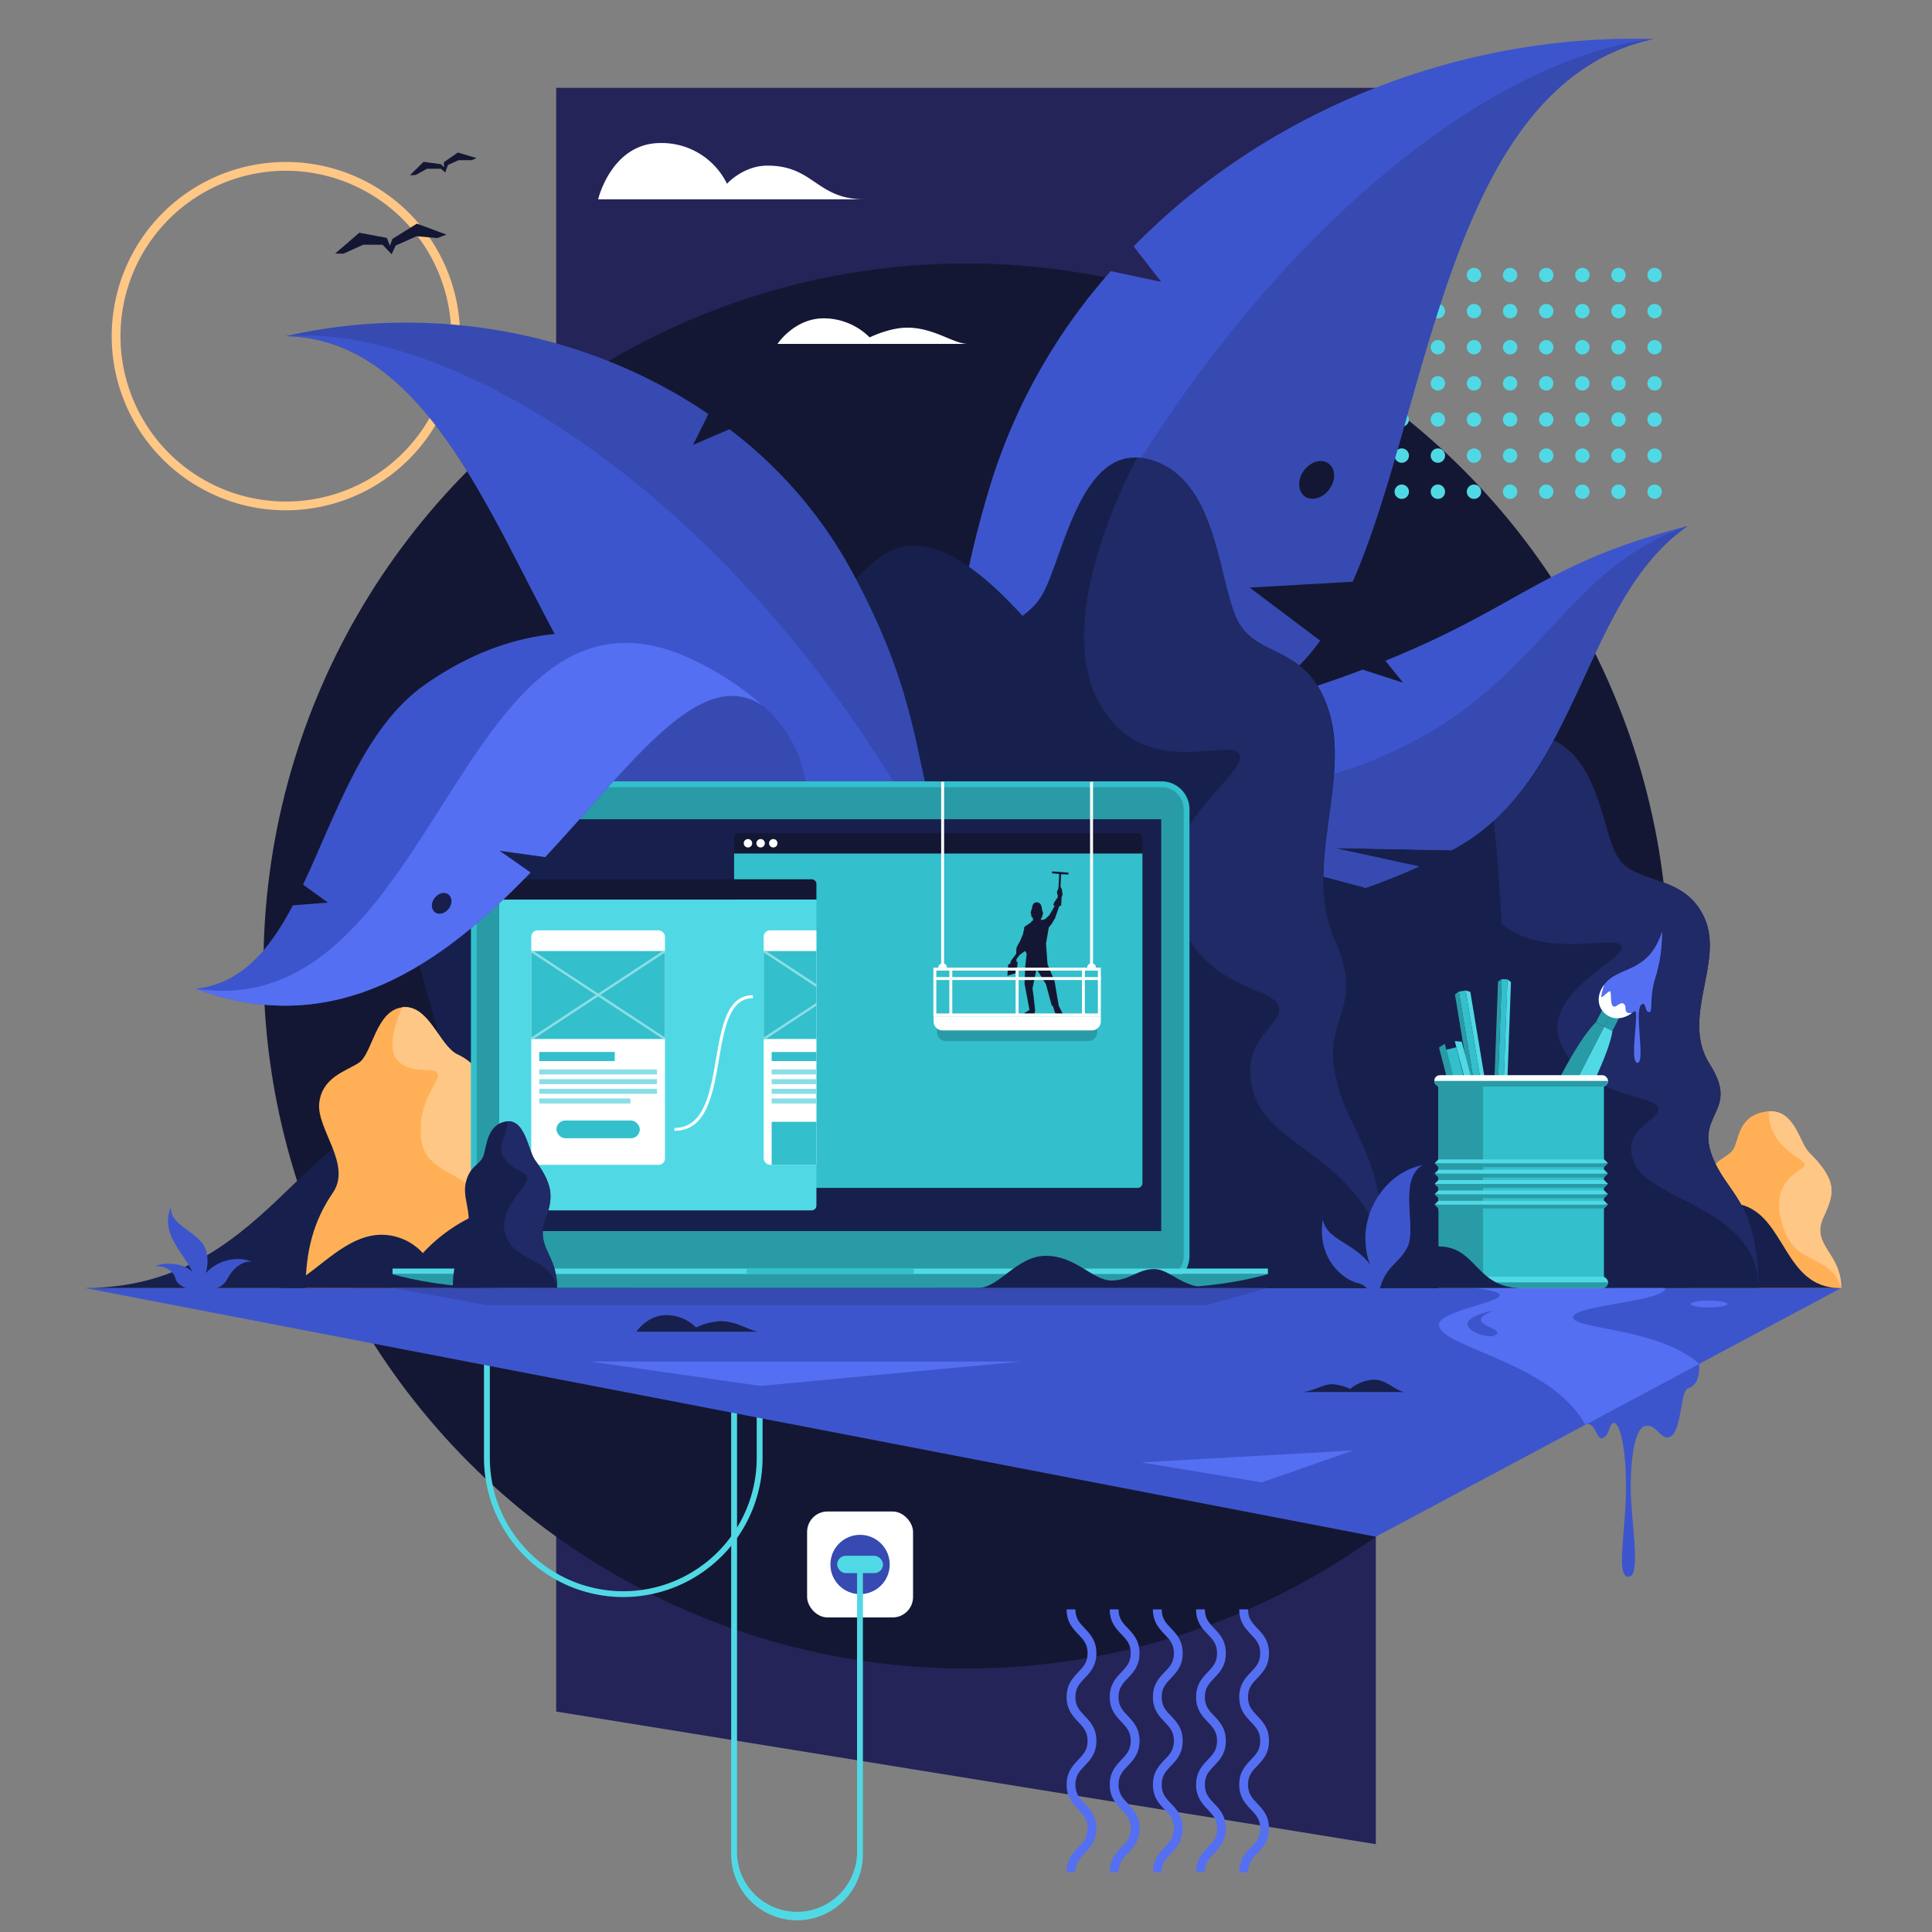 <svg xmlns="http://www.w3.org/2000/svg" width="660" height="660"><rect width="100%" height="100%" fill="#808080" stroke="none"/><defs><clipPath id="clip-path"><path d="M170.53 307.31H278.9v104.54a1.62 1.62 0 01-1.62 1.62H170.53V307.31z" fill="none"/></clipPath><style>.cls-3{fill:#141733}.cls-4{fill:#50d9e5}.cls-5{fill:#ffc785}.cls-6{fill:#fff}.cls-7{fill:#364ab2}.cls-8{fill:#3d55cc}.cls-9{fill:#ffb057}.cls-10{fill:#17204c}.cls-11{fill:#1f2a66}.cls-12{fill:#556ff2}.cls-13{fill:#299ba6}.cls-14{fill:#33bfcc}.cls-15{fill:#8adee5}</style></defs><g id="About"><path fill="#242459" d="M470 630l-280-45.31V30h280v600z"/><circle class="cls-3" cx="330" cy="330" r="240"/><circle class="cls-4" cx="565.24" cy="93.95" r="2.46"/><circle class="cls-4" cx="565.24" cy="106.29" r="2.46"/><circle class="cls-4" cx="552.9" cy="93.95" r="2.46"/><circle class="cls-4" cx="552.9" cy="106.29" r="2.46"/><circle class="cls-4" cx="565.24" cy="118.62" r="2.46"/><circle class="cls-4" cx="552.9" cy="118.62" r="2.46"/><circle class="cls-4" cx="565.24" cy="130.96" r="2.46"/><circle class="cls-4" cx="552.9" cy="130.96" r="2.46"/><circle class="cls-4" cx="565.24" cy="143.3" r="2.46"/><circle class="cls-4" cx="552.9" cy="143.3" r="2.46"/><circle class="cls-4" cx="565.24" cy="155.64" r="2.46"/><circle class="cls-4" cx="552.9" cy="155.64" r="2.46"/><circle class="cls-4" cx="565.24" cy="167.98" r="2.46"/><circle class="cls-4" cx="552.9" cy="167.98" r="2.46"/><circle class="cls-4" cx="540.56" cy="93.95" r="2.46"/><circle class="cls-4" cx="540.56" cy="106.29" r="2.46"/><circle class="cls-4" cx="528.22" cy="93.95" r="2.46"/><circle class="cls-4" cx="528.22" cy="106.29" r="2.46"/><circle class="cls-4" cx="540.56" cy="118.62" r="2.46"/><circle class="cls-4" cx="528.22" cy="118.62" r="2.46"/><circle class="cls-4" cx="540.56" cy="130.96" r="2.46"/><circle class="cls-4" cx="528.22" cy="130.96" r="2.46"/><circle class="cls-4" cx="540.56" cy="143.3" r="2.46"/><circle class="cls-4" cx="528.22" cy="143.3" r="2.46"/><circle class="cls-4" cx="540.56" cy="155.64" r="2.46"/><circle class="cls-4" cx="528.22" cy="155.64" r="2.46"/><circle class="cls-4" cx="540.56" cy="167.98" r="2.46"/><circle class="cls-4" cx="515.88" cy="93.95" r="2.46"/><circle class="cls-4" cx="515.88" cy="106.29" r="2.46"/><circle class="cls-4" cx="515.88" cy="118.62" r="2.46"/><circle class="cls-4" cx="515.88" cy="130.96" r="2.46"/><circle class="cls-4" cx="515.88" cy="143.3" r="2.46"/><circle class="cls-4" cx="515.88" cy="155.64" r="2.46"/><circle class="cls-4" cx="528.22" cy="167.98" r="2.46"/><circle class="cls-4" cx="515.88" cy="167.98" r="2.46"/><circle class="cls-4" cx="503.54" cy="93.95" r="2.46"/><circle class="cls-4" cx="503.54" cy="106.29" r="2.46"/><circle class="cls-4" cx="491.2" cy="93.95" r="2.46"/><circle class="cls-4" cx="491.2" cy="106.29" r="2.46"/><circle class="cls-4" cx="503.54" cy="118.62" r="2.46"/><circle class="cls-4" cx="491.2" cy="118.62" r="2.46"/><circle class="cls-4" cx="503.54" cy="130.96" r="2.46"/><circle class="cls-4" cx="491.2" cy="130.96" r="2.46"/><circle class="cls-4" cx="503.54" cy="143.3" r="2.46"/><circle class="cls-4" cx="491.2" cy="143.3" r="2.46"/><circle class="cls-4" cx="503.54" cy="155.64" r="2.46"/><circle class="cls-4" cx="491.2" cy="155.64" r="2.46"/><circle class="cls-4" cx="503.54" cy="167.98" r="2.46"/><circle class="cls-4" cx="491.2" cy="167.98" r="2.46"/><circle class="cls-4" cx="478.86" cy="93.95" r="2.46"/><circle class="cls-4" cx="478.86" cy="106.29" r="2.46"/><circle class="cls-4" cx="478.86" cy="118.62" r="2.46"/><circle class="cls-4" cx="478.86" cy="130.96" r="2.46"/><circle class="cls-4" cx="478.86" cy="143.3" r="2.46"/><circle class="cls-4" cx="478.86" cy="155.64" r="2.46"/><circle class="cls-4" cx="478.86" cy="167.98" r="2.46"/><path class="cls-5" d="M97.66 174.33a59.5 59.5 0 1159.5-59.5 59.57 59.57 0 01-59.5 59.5zm0-116a56.5 56.5 0 1056.5 56.5 56.56 56.56 0 00-56.5-56.5z"/><path class="cls-4" d="M212.92 545.58A47.65 47.65 0 01165.33 498v-44h2v44a45.59 45.59 0 1091.18 0v-44h2v44a47.65 47.65 0 01-47.59 47.58z"/><rect class="cls-6" x="275.72" y="516.35" width="36.19" height="36.19" rx="6.97" ry="6.97"/><circle class="cls-7" cx="293.81" cy="534.45" r="10.13"/><rect class="cls-4" x="285.98" y="531.49" width="15.67" height="5.91" rx="2.95" ry="2.95"/><path class="cls-4" d="M272.3 656a22.54 22.54 0 01-22.52-22.51V454h2v179.49a20.52 20.52 0 0041 0v-99h2v99A22.54 22.54 0 01272.3 656z"/><path class="cls-8" d="M29 440h600l-159 84.96L29 440z"/><path class="cls-9" d="M602.89 379.79c-9.37 1.6-8.85 10-10.81 12.9s-6.34 3.13-8.35 8.92 3.17 10.71.73 17.77-7.3 9.2-7.3 20.62H629c0-12.13-10.47-14.56-6.12-24.08 3.64-7.95 5.21-12.25-4.83-22.17-3.61-3.56-4.93-15.75-15.16-13.96z"/><path class="cls-5" d="M622.88 415.92c3.64-7.95 5.21-12.25-4.83-22.17-3.44-3.4-4.81-14.62-13.83-14.11 0 12.14 11.34 15.77 12.33 18s-14.19 4.63-6.71 23.31c4.59 11.46 15.47 7.6 19.16 19 0-12.08-10.47-14.51-6.12-24.03z"/><path class="cls-10" d="M446.86 322.57c26.78 0 23.81 50.85 41.61 50.85s28.17-13.19 38-4 15.84 40.5 25 43.64 27.88-5.45 43.22-1.56 14.7 28.5 33.79 28.5H446.86z"/><path class="cls-10" d="M525 251.1c21.61 3.94 21.85 32.85 27.86 42s22.57 5.25 29.41 20.43-8.28 34.23 1.81 50-4.21 16.68.48 30.48 16.09 15.5 16.09 45.94H458.69c0-40.95 14.65-43.05 18.26-70.12s-19.16-44.67-14.47-59.45 22-14.39 28.63-22.47 12.25-40.75 33.89-36.81z"/><path class="cls-11" d="M584.05 363.58c-10.09-15.77 5-34.82-1.81-50s-23.41-11.23-29.41-20.43S546.58 255 525 251.1a20.26 20.26 0 00-3.72-.32c-.11.17-26.78 40.47-12.84 59.91s43.93 7.82 45.51 12.57-28.61 16.23-20.5 33.78 30.38 16.75 32.76 21.07-13.84 7.28-7.53 19.86 42 15 42 42c0-30.44-11.41-32.14-16.09-45.94s9.54-14.69-.54-30.45z"/><path class="cls-8" d="M315.91 338.33c36.77-60.93 84.43-63.51 130.16-113.4a65.74 65.74 0 004.89-6.09l-34.88-21.4 46 1.29C488.61 138.17 495 28.44 564.88 13.31c-67.38-1.87-133 25.22-177.6 70.87l9.43 12.12-17.26-3.68a198.26 198.26 0 00-41.16 73.12c-23.64 77.86-4.12 95.02-22.38 172.59z"/><path class="cls-7" d="M564.88 13.31c-80.38 9.41-205 129-249 325 36.77-60.93 84.43-63.51 130.16-113.4a65.74 65.74 0 004.89-6.09l-24-18.09 35-2C488.61 138.17 495 28.44 564.88 13.31z"/><ellipse class="cls-3" cx="449.77" cy="163.94" rx="6.93" ry="5.39" transform="rotate(-53.98 449.784 163.933)"/><path class="cls-10" d="M29 440c61.24 0 75-58.78 111.29-58.78s-25.23-78.17 8.62-112.61 64.77 17.7 85.47 17.7 45.14-100 77.78-100 75.32 80.88 89.83 89.15 71.9-51.74 96.89-32.61S500.73 440 546.66 440z"/><path class="cls-12" d="M567.81 318.13c0 14.74-5 24.24-10.31 27.94-2.71 1.9-5.54 2.29-7.87 1.09-3.19-1.63-5.1-6-1.63-10.76 4.82-6.65 15.09-3.47 19.81-18.27z"/><path class="cls-4" d="M548 350.71l2.83 1.44s-.32 5.8-9 22.71-31.83 56.77-34.57 55.39z"/><path class="cls-13" d="M548 350.71l-2.83-1.45s-4.52 3.65-13.17 20.55-27.42 59.06-24.73 60.44z"/><path class="cls-13" transform="rotate(27.11 547.706 347.872)" d="M546.08 345.44h3.18v4.8h-3.18z"/><path class="cls-13" transform="rotate(27.11 550.534 349.319)" d="M548.91 346.89h3.18v4.8h-3.18z"/><path class="cls-14" transform="rotate(-9.44 504.058 364.577)" d="M502.67 338.16h2.36v52.63h-2.36z"/><path class="cls-4" d="M510.79 390l-1.46.24-8.64-51.91 1.6.53 8.5 51.14z"/><path class="cls-13" d="M507 390.63l-1.47.25-8.5-51.15 1.34-1.02 8.63 51.92z"/><path class="cls-14" transform="rotate(2.09 512.557 364.664)" d="M511.91 334.49h1.96v60.56h-1.96z"/><path class="cls-4" d="M513.99 395.11l-1.23-.04 2.21-60.52 1.2.94-2.18 59.62z"/><path class="cls-13" d="M510.8 395l-1.23-.05 2.18-59.62 1.26-.85L510.8 395z"/><path class="cls-14" transform="rotate(-14 510.757 381.69)" d="M500.14 355.26h3.54v52.63h-3.54z"/><path class="cls-4" d="M512.44 406.02l-2.16.57-13.3-50.93 2.37.2 13.09 50.16z"/><path class="cls-13" d="M506.85 407.48l-2.17.57-13.09-50.17 1.96-1.32 13.3 50.92z"/><path class="cls-14" d="M491.37 369.68h56.56V440h-56.56z"/><path class="cls-13" d="M491.37 369.68h15.26V440h-15.26z"/><rect class="cls-6" x="489.97" y="367.3" width="59.36" height="3.88" rx="1.94" ry="1.94"/><path class="cls-13" d="M547.39 371.18h-55.48a1.94 1.94 0 01-1.94-1.94h59.36a1.94 1.94 0 01-1.94 1.94z"/><rect class="cls-4" x="489.97" y="436.12" width="59.36" height="3.88" rx="1.94" ry="1.94"/><path class="cls-13" d="M547.39 440h-55.48a1.94 1.94 0 01-1.94-1.94h59.36a1.94 1.94 0 01-1.94 1.94zM490.06 397.39h59.27l-1.32 1.31h-56.64l-1.31-1.31z"/><path class="cls-4" d="M490.06 397.39h59.27l-1.32-1.32h-56.64l-1.31 1.32z"/><path class="cls-13" d="M490.06 400.92h59.27l-1.32 1.32h-56.64l-1.31-1.32z"/><path class="cls-4" d="M490.06 400.92h59.27l-1.32-1.32h-56.64l-1.31 1.32z"/><path class="cls-13" d="M490.06 404.45h59.27l-1.32 1.32h-56.64l-1.31-1.32z"/><path class="cls-4" d="M490.06 404.45h59.27l-1.32-1.32h-56.64l-1.31 1.32z"/><path class="cls-13" d="M490.06 407.98h59.27l-1.32 1.32h-56.64l-1.31-1.32z"/><path class="cls-4" d="M490.06 407.98h59.27l-1.32-1.31h-56.64l-1.31 1.31z"/><path class="cls-13" d="M490.06 411.52h59.27l-1.32 1.31h-56.64l-1.31-1.31z"/><path class="cls-4" d="M490.06 411.52h59.27l-1.32-1.32h-56.64l-1.31 1.32z"/><path class="cls-12" d="M563.35 345.75c-1.57 0-.93-3.55-2.47-2.69-2.86 1.6 1.36 20-1.49 20-3.14 0 1.27-20.31-1.33-17.36l-2.41-5.7 10.46-8.21c-3.11 9.32-1.19 13.96-2.76 13.96z"/><path class="cls-9" d="M180.66 439.89c0-15.16-12.06-22.53-13.29-31.29s4.38-18.59 3.15-27.76-7.78-17.73-14.1-20.55-9.86-17.29-19-16.17-10.18 16-14.91 19-12.52 5-13.46 13.76 11.25 21 4.68 30.55-9.32 20-9.32 32.59z"/><path class="cls-5" d="M135.83 362.25c4.67 5.06 12.18 2 13.64 4.39s-6.79 8.57-5.64 21.94 16.45 10.57 26.08 26.38a17.36 17.36 0 01-2.55-6.37c-1.23-8.77 4.38-18.59 3.15-27.76s-7.78-17.73-14.1-20.55-9.86-17.29-19-16.17c-.03.01-6.25 13.07-1.58 18.14z"/><path class="cls-7" d="M291.18 195.47a152 152 0 00-42-48.85L236.75 152l5.25-10.55c-40.48-27.64-93.93-38.16-144.37-26.61 54.91.86 76.21 82.51 105.34 124.1l34.4-7.89-23 21.36a49.13 49.13 0 004.6 3.85c41.93 30.67 78.2 25.43 115 65.76-25.38-55.64-13.26-71.5-42.79-126.55z"/><path class="cls-8" d="M203 238.94l34.4-7.89-23 21.36a49.13 49.13 0 004.6 3.85c41.93 30.67 78.2 25.43 115 65.76-62.59-140.94-174.42-212.2-236.34-207.18 54.91.86 76.21 82.51 105.34 124.1zM347.46 375.42c14.92-51.68 57.16-53.6 104.82-67.56L435.55 295l31 8.29c6-2.11 12.12-4.51 18.22-7.29l-29.05-6.31 40.13.76 1.74-.94c42.48-23.8 42.79-84.65 78.91-109.79-48.71 12.4-56.91 27.27-103.24 46l6.05 7.5-13.8-4.47c-7.82 3-16.63 6-26.76 9.14-68.63 21.34-90.01 69.97-91.29 137.53z"/><path class="cls-7" d="M347.46 375.42c14.92-51.68 57.16-53.6 104.82-67.56L435.55 295l31 8.29c6-2.11 12.12-4.51 18.22-7.29l-29.05-6.31 40.13.76 1.74-.94c42.48-23.8 42.79-84.65 78.91-109.79-48.22 16.79-50.34 63.29-122.29 85.19-66.51 20.26-96.12 43.51-106.75 110.51z"/><path class="cls-10" d="M94.49 440c10.19 0 21.22-18.19 35.86-18.19a19.17 19.17 0 0114.12 6.29s14.08-16.67 34.94-16.67c29.93 0 35.4 28.57 35.4 28.57zM392.45 156.93c23.22 6.14 23.47 39.89 29.92 54.23S446.61 219.35 454 243s-8.9 53.33 1.93 77.91-4.51 26 .52 47.5S473.7 392.57 473.7 440H321.27c0-63.81 15.73-67.09 19.6-109.27s-20.57-69.61-15.54-92.65 23.6-22.42 30.76-35 13.15-52.29 36.36-46.15z"/><path class="cls-11" d="M455.9 320.91c-10.83-24.58 5.42-54.26-1.93-77.91s-25.15-17.51-31.6-31.84-6.7-48.09-29.92-54.23a14.54 14.54 0 00-4-.5c-.12.26-28.77 51.77-13.79 82.06s47.18 12.19 48.88 19.59-30.74 25.3-22 52.64 32.62 26.1 35.18 32.84-14.86 11.35-8.08 30.94 45.06 23.42 45.06 65.5c0-47.43-12.26-50.09-17.28-71.59s10.31-22.93-.52-47.5z"/><path class="cls-7" d="M251.13 319.06c43.17-41.3 17.86-71.3 9.5-77.95l-8-5-78.5 9.33c20.59 20.58 23.34 46.17 56 73.63z"/><rect class="cls-13" x="161.87" y="267.92" width="243.48" height="169.71" rx="8.55" ry="8.55"/><path class="cls-14" d="M396.8 438.63H170.42a9.56 9.56 0 01-9.55-9.55V276.47a9.57 9.57 0 019.55-9.55H396.8a9.56 9.56 0 019.55 9.55v152.61a9.56 9.56 0 01-9.55 9.55zM170.42 268.92a7.56 7.56 0 00-7.55 7.55v152.61a7.56 7.56 0 007.55 7.55H396.8a7.56 7.56 0 007.55-7.55V276.47a7.56 7.56 0 00-7.55-7.55z"/><path class="cls-10" d="M170.53 279.86h226.16v140.69H170.53z"/><path class="cls-4" d="M134.1 433.36h299.03v1.9H134.1z"/><path class="cls-13" d="M283.61 435.26H134.1S149 440 171.47 440h112.14zM283.61 435.26h149.52S418.2 440 395.75 440H283.61z"/><path class="cls-14" d="M255.06 433.36h57.11v1.9h-57.11zM250.78 291.53h139.49v112.65a1.62 1.62 0 01-1.62 1.62H252.4a1.62 1.62 0 01-1.62-1.62V291.53z"/><path class="cls-3" d="M252.4 284.61h136.25a1.62 1.62 0 011.62 1.62v5.3H250.78v-5.3a1.62 1.62 0 011.62-1.62z"/><circle class="cls-6" cx="255.52" cy="288.07" r="1.44"/><circle class="cls-6" cx="259.84" cy="288.07" r="1.44"/><circle class="cls-6" cx="264.16" cy="288.07" r="1.44"/><path class="cls-4" d="M170.53 307.31H278.9v104.54a1.62 1.62 0 01-1.62 1.62H170.53V307.31z"/><path class="cls-3" d="M170.53 300.38h106.75a1.62 1.62 0 011.62 1.62v5.3H170.53v-6.92zM349.9 346.5l-.22-.23 2-1.25L350 336l.25-6 .49-4.21-.57-.93-1.79 1.33-1.13 1.44v1h.41l-.41 3.72-3.11 1 .29-3.84.63-.26.35-1.09 1.73-2.31.11-2.13 1.22-2.25 1-2.34.52-2.54 2.31-1.55v-.35l.58-.17v-.92l-.49-.43-.29-1.53.46-1.39s.06-2.13 1.7-2 1.67 2.14 1.67 2.14l.15.86.28.58-.34 1.38-.41.75v.38L357 314l1.46-1.36 1.84-3.14-.47-.28.28-.93.35-.51.87-1.24v-.75l-.32-.93.58-1.47.23-4.81-2.48-.26.14-.64 5.6.44-.15.63-2.42-.11-.23 4.21.46.95.26 1.73-.35 1-.14 2.85-.64.14-1.44 4.13-1.15 1.93-1 1.27-.95 5.51.54 7.09 2.38 5.69 1.43 8.44 1.53 3.05v.44H362l-1.56-1-.73-2.34-.42-.25-2-7.29-3.19-5.19-1.39 6.72.41 2.88.5 4.7-.29 1.21z"/><path class="cls-6" d="M375.06 331.57v14.64h-55.2v-14.64h55.2m1-1h-57.2v16.64h57.2v-16.64z"/><path class="cls-6" d="M324.31 330.57h1v16.64h-1zM369.6 330.57h1v16.64h-1zM346.96 330.57h1v16.64h-1z"/><path class="cls-6" d="M318.86 333.79h57.2v1h-57.2zM323.52 330.57h-3a1.5 1.5 0 113 0z"/><path class="cls-6" d="M321.52 267.09h1v62.73h-1zM374.39 330.57h-3a1.5 1.5 0 113 0z"/><path class="cls-6" d="M372.39 267.09h1v62.73h-1z"/><path class="cls-13" d="M320.11 349.05h54.7v3.52a3.08 3.08 0 01-3.08 3.08h-48.55a3.08 3.08 0 01-3.08-3.08v-3.52h.01z"/><path class="cls-6" d="M318.86 347.21h57.2V349a3.08 3.08 0 01-3.06 3h-51a3.08 3.08 0 01-3.08-3.08v-1.76z"/><rect class="cls-6" x="181.49" y="317.82" width="45.68" height="80.1" rx="2.17" ry="2.17"/><path class="cls-14" d="M181.49 324.89h45.68v30.04h-45.68z"/><path class="cls-15" d="M181.49 354.92v-.5l44.92-29.54h.76v.5l-44.92 29.54h-.76z"/><path class="cls-15" d="M227.17 354.92h-.76l-44.92-29.54v-.5h.76l44.92 29.54v.5z"/><path class="cls-14" d="M184.21 359.37H210v3.1h-25.79z"/><path class="cls-15" d="M184.21 365.34h40.23v1.71h-40.23zM184.21 368.65h40.23v1.71h-40.23zM184.21 371.95h40.23v1.71h-40.23zM184.21 375.26h31.17v1.71h-31.17z"/><rect class="cls-14" x="190.09" y="382.79" width="28.47" height="6.05" rx="3.02" ry="3.02"/><g clip-path="url(#clip-path)"><rect class="cls-6" x="260.89" y="317.82" width="45.68" height="80.1" rx="2.17" ry="2.17"/><path class="cls-14" d="M260.89 324.89h45.68v30.04h-45.68z"/><path class="cls-15" d="M260.89 354.92v-.5l44.92-29.54h.76v.5l-44.92 29.54h-.76z"/><path class="cls-15" d="M306.57 354.92h-.76l-44.92-29.54v-.5h.76l44.92 29.54v.5z"/><path class="cls-14" d="M263.61 359.37h25.79v3.1h-25.79z"/><path class="cls-15" d="M263.61 365.34h40.23v1.71h-40.23zM263.61 368.65h40.23v1.71h-40.23zM263.61 371.95h40.23v1.71h-40.23zM263.61 375.26h31.17v1.71h-31.17z"/><path class="cls-14" d="M263.61 383.22h40.23v14.71h-40.23z"/></g><path class="cls-6" d="M230.41 386.31v-1c10.15 0 12.21-12 14.19-23.53 1.93-11.2 3.75-21.79 12.61-21.79v1c-8 0-9.77 10.18-11.62 21-2.06 11.94-4.19 24.32-15.18 24.32z"/><path class="cls-10" d="M172.36 383.2c-6.45 1.51-6.09 9.4-7.44 12.17s-4.37 2.95-5.75 8.41 2.18 10.1.51 16.77-5 8.68-5 19.45h35.68c0-11.44-7.21-13.74-4.21-22.72 2.5-7.49 3.58-11.55-3.33-20.91-2.51-3.37-3.42-14.83-10.46-13.17z"/><path class="cls-11" d="M186.12 417.28c2.5-7.49 3.58-11.55-3.33-20.91-2.37-3.21-3.31-13.8-9.52-13.31 0 5.65-4.07 8.48-.78 12.9s6.63 3.58 7.57 6.41-10.93 10.93-7.16 20.07 14.89 6.77 17.43 17.56c0-11.44-7.21-13.74-4.21-22.72z"/><path class="cls-8" d="M145.3 233.78c-21.15 14.81-30.42 44.51-41.77 68.42l8.52 6.15-12 .93c-8 15.22-17.69 26.84-33.22 28.48 48.41 18.05 84.89-9.13 114.42-39.69l-10.65-7.47 15.68 2.16c30.26-32.43 53.12-65.92 74.4-51.65-.05 0-53.23-50.85-115.38-7.33zm8 76.66c-1.28 1.7-3.42 2.26-4.76 1.24s-1.4-3.22-.12-4.92 3.42-2.26 4.76-1.24 1.43 3.22.15 4.92z"/><path class="cls-12" d="M181.2 298.07l-10.65-7.47 15.68 2.16c30.26-32.43 53.12-65.92 74.4-51.65A101.27 101.27 0 00233 223.74c-77-31.23-83.94 126.77-166.24 114 48.43 18.07 84.91-9.11 114.44-39.67zm-32.75 8.69c1.28-1.7 3.42-2.26 4.76-1.24s1.4 3.22.12 4.92-3.42 2.26-4.76 1.24-1.4-3.22-.12-4.92z"/><path class="cls-10" d="M334 440c7.49 0 13.22-11 23.33-11s16.06 8.45 22.34 8.45 9-3.92 14.57-3.92 9.33 6.46 19.29 6.46z"/><path class="cls-8" d="M541.57 486.72c3.26-1.63 3.8 5.34 5.84 4.6 2.58-.94 2.14-4.77 3.8-5.23s4.25 6.48 4.25 21.86-3.62 30.69.88 30.69.75-18.88.75-30.57 1.81-20.12 4.75-20.85c4.14-1 5 4.29 8.12 3.79 4.63-.75 3.91-15.75 6.63-16.69 3.62-1.25 3.91-4.69 3.91-8.41l-27.91 4.73-11 15.13z"/><path class="cls-12" d="M568.88 440c0 4.64-31.5 5.8-31.5 10s29.3 3.56 43.12 15.94l-38.93 20.81c-11.67-21.67-50-26.42-50-34.25 0-6 36.58-9.25 12.62-12.47z"/><path class="cls-8" d="M510.23 447.68c-18.36 3.88-3.19 10.05.13 8.6 5.84-2.55-12.36-3.71-.13-8.6z"/><ellipse class="cls-12" cx="583.79" cy="445.47" rx="6.24" ry="1.17"/><path class="cls-10" d="M434.73 440h85c-15.76 0-15.13-14.2-28.32-14.2v-12.18c-27.35 0-36.71 26.38-56.68 26.38z"/><path class="cls-8" d="M469.88 447.72c1.67-7.63 1.3-13.13-4.23-18.42-5.21-5-12.65-6.58-13.76-12.68-2.07 13.25 6.84 20.6 12.12 21.73 3.09.65 5.66 4.56 5.87 9.37z"/><path class="cls-8" d="M470.54 443.82c2.07-11.7 6.73-11.11 10.19-17.62s-3.29-23 5.18-28.15c-11.71 2.26-19.86 14.24-19.46 25.66.33 9.59 3.72 8.9 4.09 20.11zM67.43 442c3.94-2.25 7.88-.6 10.34-5.28s6.45-6.28 8.41-5.6c-6.95-3.2-18.28 1.37-18.75 10.88z"/><path class="cls-8" d="M66.05 442.08C70.27 432 53.2 425 58.36 412.32c-.16 6 7.3 7.7 10.82 12.48s1.22 13.71-3.13 17.28z"/><path class="cls-8" d="M66.93 441.41c-1.24-.91-6.16-1.48-7-4.67-.91-3.65-5.66-4.55-7-4.09 2.48-1.81 16.84-2.03 14 8.76z"/><path class="cls-10" d="M480.23 475.56c-3.21 0-6.3-4.25-10.85-4.25a13.68 13.68 0 00-8.13 3.17 17.13 17.13 0 00-6.29-1.62c-3 0-6.86 2.7-10.65 2.7z"/><path class="cls-12" d="M201.8 465.14h146.7l-88.76 8.3-57.94-8.3z"/><path class="cls-10" d="M217.4 454.92s3.74-5.66 10.19-5.66a14.34 14.34 0 0110.19 4.22 22.14 22.14 0 018.31-2.16c5.95 0 10.24 3.6 13.42 3.6z"/><path class="cls-12" d="M389.9 499.57l72.37-4.07-31.21 10.89-41.16-6.82z"/><path class="cls-7" d="M134.09 440l32.4 5.87h245.58l21.06-5.87H134.09z"/><path class="cls-12" d="M364.37 549.79h3c0 3.14 1.47 4.67 3.17 6.45 1.88 2 4 4.18 4 8.52s-2.13 6.57-4 8.52c-1.7 1.78-3.17 3.31-3.17 6.45s1.47 4.67 3.17 6.44c1.88 2 4 4.18 4 8.53s-2.13 6.56-4 8.52c-1.7 1.77-3.17 3.3-3.17 6.44s1.47 4.67 3.17 6.44c1.88 2 4 4.18 4 8.52s-2.13 6.57-4 8.52c-1.7 1.78-3.17 3.31-3.17 6.45h-3c0-4.35 2.13-6.57 4-8.52 1.7-1.78 3.17-3.31 3.17-6.45s-1.47-4.66-3.17-6.44c-1.88-2-4-4.17-4-8.52s2.13-6.56 4-8.52c1.7-1.77 3.17-3.3 3.17-6.44s-1.47-4.67-3.17-6.45c-1.88-2-4-4.18-4-8.52s2.13-6.57 4-8.52c1.7-1.78 3.17-3.31 3.17-6.45s-1.47-4.67-3.17-6.44c-1.87-1.96-4-4.18-4-8.53zM379.11 549.79h3c0 3.14 1.47 4.67 3.17 6.45 1.88 2 4 4.18 4 8.52s-2.13 6.57-4 8.52c-1.7 1.78-3.17 3.31-3.17 6.45s1.47 4.67 3.17 6.44c1.88 2 4 4.18 4 8.53s-2.13 6.56-4 8.52c-1.7 1.77-3.17 3.3-3.17 6.44s1.47 4.67 3.17 6.44c1.88 2 4 4.18 4 8.52s-2.13 6.57-4 8.52c-1.7 1.78-3.17 3.31-3.17 6.45h-3c0-4.35 2.13-6.57 4-8.52 1.7-1.78 3.17-3.31 3.17-6.45s-1.47-4.66-3.17-6.44c-1.88-2-4-4.17-4-8.52s2.13-6.56 4-8.52c1.7-1.77 3.17-3.3 3.17-6.44s-1.47-4.67-3.17-6.45c-1.88-2-4-4.18-4-8.52s2.13-6.57 4-8.52c1.7-1.78 3.17-3.31 3.17-6.45s-1.47-4.67-3.17-6.44c-1.87-1.96-4-4.18-4-8.53zM393.85 549.79h3c0 3.14 1.47 4.67 3.18 6.45 1.88 2 4 4.18 4 8.52s-2.13 6.57-4 8.52c-1.71 1.78-3.18 3.31-3.18 6.45s1.47 4.67 3.18 6.44c1.88 2 4 4.18 4 8.53s-2.13 6.56-4 8.52c-1.71 1.77-3.18 3.3-3.18 6.44s1.47 4.67 3.18 6.44c1.88 2 4 4.18 4 8.52s-2.13 6.57-4 8.52c-1.71 1.78-3.18 3.31-3.18 6.45h-3c0-4.35 2.13-6.57 4-8.52 1.71-1.78 3.18-3.31 3.18-6.45s-1.47-4.66-3.18-6.44c-1.88-2-4-4.17-4-8.52s2.13-6.56 4-8.52c1.71-1.77 3.18-3.3 3.18-6.44s-1.47-4.67-3.18-6.45c-1.88-2-4-4.18-4-8.52s2.13-6.57 4-8.52c1.71-1.78 3.18-3.31 3.18-6.45s-1.47-4.67-3.18-6.44c-1.85-1.96-4-4.18-4-8.53zM408.6 549.79h3c0 3.14 1.47 4.67 3.17 6.45 1.88 2 4 4.18 4 8.52s-2.13 6.57-4 8.52c-1.7 1.78-3.17 3.31-3.17 6.45s1.47 4.67 3.17 6.44c1.88 2 4 4.18 4 8.53s-2.13 6.56-4 8.52c-1.7 1.77-3.17 3.3-3.17 6.44s1.47 4.67 3.17 6.44c1.88 2 4 4.18 4 8.52s-2.13 6.57-4 8.52c-1.7 1.78-3.17 3.31-3.17 6.45h-3c0-4.35 2.13-6.57 4-8.52 1.7-1.78 3.17-3.31 3.17-6.45s-1.47-4.66-3.17-6.44c-1.88-2-4-4.17-4-8.52s2.13-6.56 4-8.52c1.7-1.77 3.17-3.3 3.17-6.44s-1.47-4.67-3.17-6.45c-1.88-2-4-4.18-4-8.52s2.13-6.57 4-8.52c1.7-1.78 3.17-3.31 3.17-6.45s-1.47-4.67-3.17-6.44c-1.87-1.96-4-4.18-4-8.53zM423.34 549.79h3c0 3.14 1.47 4.67 3.17 6.45 1.88 2 4 4.18 4 8.52s-2.13 6.57-4 8.52c-1.7 1.78-3.17 3.31-3.17 6.45s1.47 4.67 3.17 6.44c1.88 2 4 4.18 4 8.53s-2.13 6.56-4 8.52c-1.7 1.77-3.17 3.3-3.17 6.44s1.47 4.67 3.17 6.44c1.88 2 4 4.18 4 8.52s-2.13 6.57-4 8.52c-1.7 1.78-3.17 3.31-3.17 6.45h-3c0-4.35 2.13-6.57 4-8.52 1.7-1.78 3.17-3.31 3.17-6.45s-1.47-4.66-3.17-6.44c-1.88-2-4-4.17-4-8.52s2.13-6.56 4-8.52c1.7-1.77 3.17-3.3 3.17-6.44s-1.47-4.67-3.17-6.45c-1.88-2-4-4.18-4-8.52s2.13-6.57 4-8.52c1.7-1.78 3.17-3.31 3.17-6.45s-1.47-4.67-3.17-6.44c-1.87-1.96-4-4.18-4-8.53z"/><path class="cls-3" d="M152.51 80.14l-10.09-3.74-8.35 5.21-.87 2.33-1.05-2.68-9.41-1.75-8.25 7.11 2.83.04 6.77-3.05 6.6-.01 3.1 3.26 1.38-2.97 7.18-3.19 7.06.63 3.1-1.19zM140.02 59.88l4.68-4.6 5.94.82 1.06 1.07-.08-1.75 4.79-3.32 6.37 1.9-1.57.72h-4.52l-3.68 1.64-.91 2.58-1.5-1.3-4.79.02-3.77 2.11-2.02.11z"/><path class="cls-6" d="M265.6 117.48s5.77-8.73 15.74-8.73a22.19 22.19 0 0115.74 6.51s6.73-3.33 12.84-3.33c9.19 0 15.82 5.55 20.73 5.55zM204.33 68.09s4.54-19.23 21.31-19.23a24.82 24.82 0 0122.71 13.92s5.5-6.2 13.83-6.2c15.91 0 16.72 11.51 33.15 11.51zM557.5 346.07c-2.71 1.9-5.54 2.29-7.87 1.09-3.19-1.63-5.1-6-1.63-10.76 0 0-1.23 3.88-.93 4.21s2.55-2.29 3-1.92-.06 4.39 1 5.06 2.42-1.78 3.68-.78-.59 3.44 2.75 3.1z"/></g></svg>